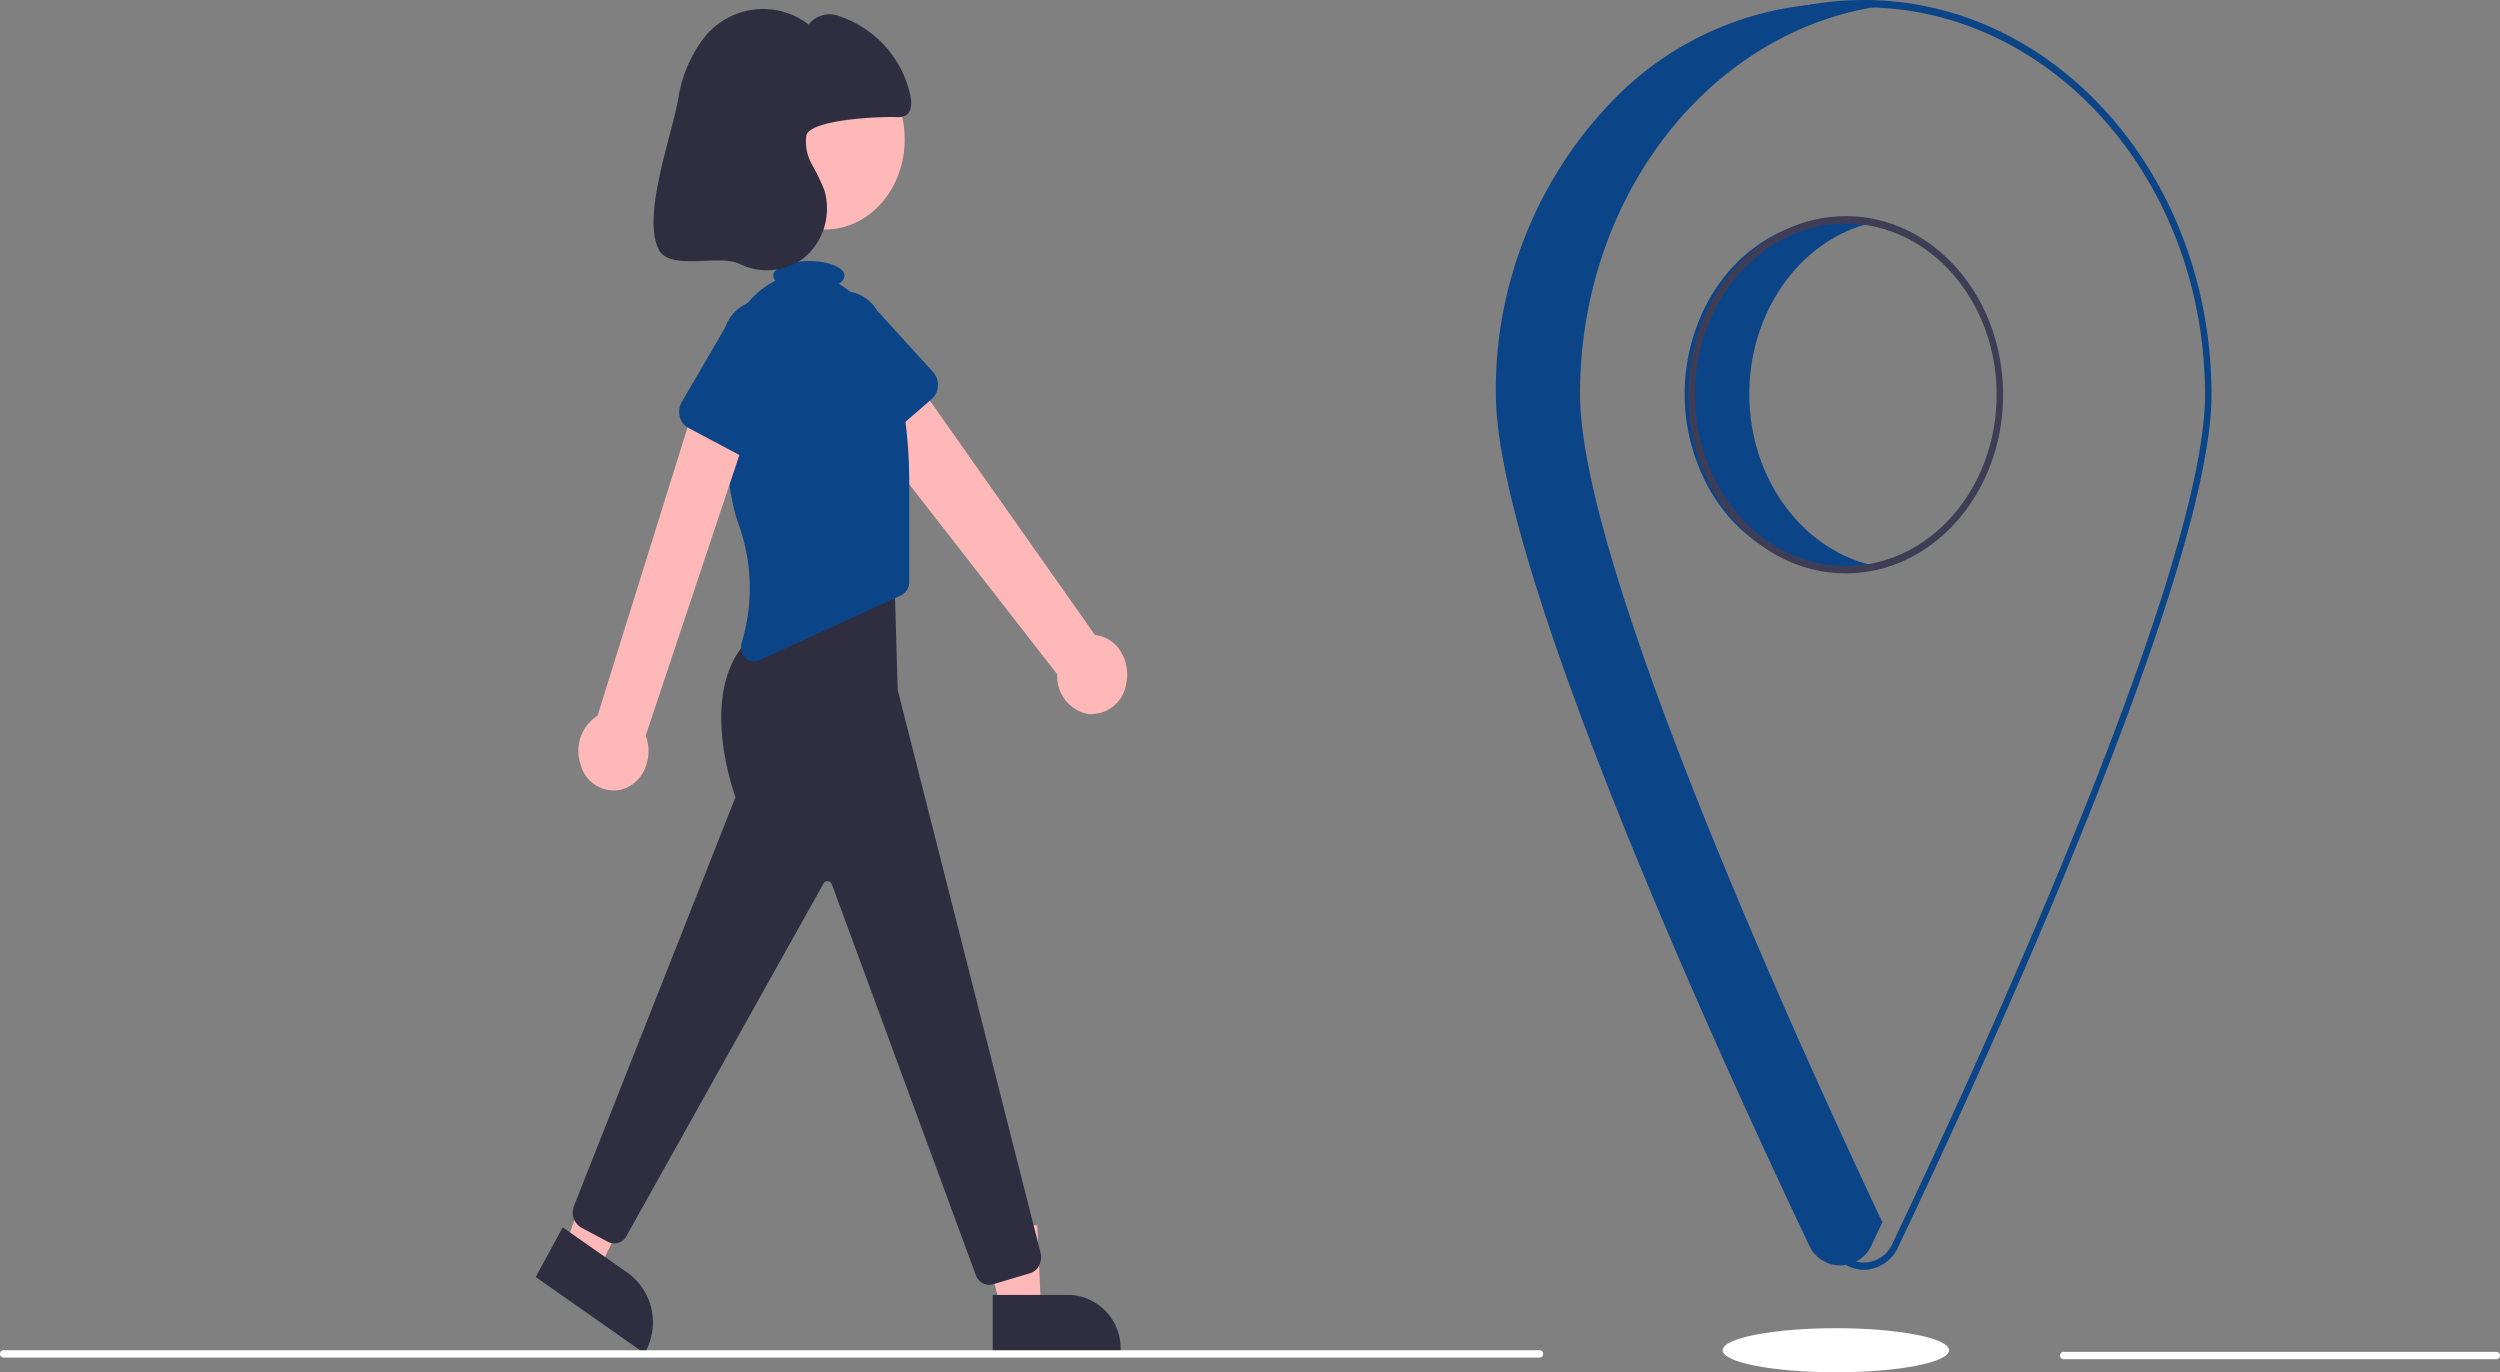 <svg xmlns="http://www.w3.org/2000/svg" width="208.146" height="114.255" viewBox="0 0 208.146 114.255">
  <rect x="0" y="0" width="208.146" height="114.255" fill="#808080" stroke="none"/>
  <g id="Group_7702" data-name="Group 7702" transform="translate(0)">
    <path id="Path_11207" data-name="Path 11207" d="M501.88,385.928a3.651,3.651,0,0,0-.452-2.732,2.833,2.833,0,0,0-2.135-1.361l-16.462-23.37-4.073,4.311,17.39,22.324a3.194,3.194,0,0,0,2.542,3.305A2.95,2.95,0,0,0,501.88,385.928Z" transform="translate(-408.124 -328.961)" fill="#ffb8b8"/>
    <path id="Path_11208" data-name="Path 11208" d="M475.681,350.205l-5.2,4.524a1.18,1.18,0,0,1-1.053.273,1.325,1.325,0,0,1-.87-.728l-3.169-6.487a4.47,4.47,0,0,1,.685-5.734,3.327,3.327,0,0,1,5.05.777l4.675,5.147a1.586,1.586,0,0,1,.392,1.143,1.541,1.541,0,0,1-.506,1.084Z" transform="translate(-398.103 -316.989)" fill="#0c4587"/>
    <ellipse id="Ellipse_566" data-name="Ellipse 566" cx="6.616" cy="7.512" rx="6.616" ry="7.512" transform="translate(62.093 4.084)" fill="#ffb8b8"/>
    <path id="Path_11209" data-name="Path 11209" d="M294.572,340.578h3.3l-.315-7.018h-4.874Z" transform="translate(-211.193 -231.54)" fill="#ffb8b8"/>
    <path id="Path_11210" data-name="Path 11210" d="M522.468,614.5h6.5a4.452,4.452,0,0,1,4.145,4.706v.153H522.468Z" transform="translate(-439.819 -506.688)" fill="#2f2e41"/>
    <path id="Path_11211" data-name="Path 11211" d="M168.975,324.163l2.809,1.971,2.981-6.158-3.4-2.415Z" transform="translate(-121.922 -220.433)" fill="#ffb8b8"/>
    <path id="Path_11212" data-name="Path 11212" d="M388.226,596.1l5.533,3.881h0a5.089,5.089,0,0,1,1.348,6.477l-.071.13-9.059-6.354Z" transform="translate(-341.374 -493.914)" fill="#2f2e41"/>
    <path id="Path_11213" data-name="Path 11213" d="M430.687,475.773a1.225,1.225,0,0,1-1.131-.887l-11.945-32.429a.418.418,0,0,0-.33-.3.387.387,0,0,0-.383.2l-16.41,29.353a1.128,1.128,0,0,1-1.519.48L396.723,471a1.466,1.466,0,0,1-.593-1.811l13.444-34.029c-.294-.811-3.157-9.138,1.243-13.251l.031-.022,11.93-6.042.3,10.391,11.891,46.846a1.542,1.542,0,0,1-.111,1.061,1.246,1.246,0,0,1-.746.651l-3.115.931a1.083,1.083,0,0,1-.311.046Z" transform="translate(-348.337 -368.792)" fill="#2f2e41"/>
    <path id="Path_11214" data-name="Path 11214" d="M456.911,343.181c-.454-2.07-1.1-4.157-1.961-5.12a12.014,12.014,0,0,1-.893-1.117,6.791,6.791,0,0,0-2.142-1.993.854.854,0,0,0,.482-.668c0-.676-1.327-1.223-2.963-1.223s-2.963.548-2.963,1.223a.631.631,0,0,0,.176.412,7.128,7.128,0,0,0-3.9,5.969c-.383,4.654-.494,10.6.847,14.365a15.611,15.611,0,0,1,.252,9.763,1.337,1.337,0,0,0,.284,1.278.981.981,0,0,0,1.141.242l11.838-5.416a1.233,1.233,0,0,0,.675-1.135v-8.227a39.01,39.01,0,0,0-.874-8.354Z" transform="translate(-382.084 -311.326)" fill="#0c4587"/>
    <path id="Path_11215" data-name="Path 11215" d="M402.2,400.662a2.985,2.985,0,0,0,1.927-1.716,3.69,3.69,0,0,0,.079-2.779l9.262-27.733-4.7-1.377L400.2,394.506a3.5,3.5,0,0,0-1.41,4.085,2.86,2.86,0,0,0,3.407,2.071Z" transform="translate(-350.446 -334.925)" fill="#ffb8b8"/>
    <path id="Path_11216" data-name="Path 11216" d="M435.488,357.367l-5.935-3.154a1.438,1.438,0,0,1-.7-.935,1.643,1.643,0,0,1,.167-1.212l3.607-6.185a3.431,3.431,0,0,1,4.8-1.955,4.346,4.346,0,0,1,1.722,5.446l-1.865,7.084a1.43,1.43,0,0,1-.713.922,1.158,1.158,0,0,1-1.08-.01Z" transform="translate(-372.259 -318.596)" fill="#0c4587"/>
    <path id="Path_11217" data-name="Path 11217" d="M440.951,273.437a1.354,1.354,0,0,0,.868-.178c.488-.363.44-1.187.275-1.822a8.947,8.947,0,0,0-5.751-6.355,2.225,2.225,0,0,0-2.672.649,6.232,6.232,0,0,0-8.8,1.228,11.134,11.134,0,0,0-2.066,5c-.565,3.145-2.986,9.632-1.645,12.458.892,1.88,5,.415,6.737,1.234a5.153,5.153,0,0,0,5.392-.494,5.374,5.374,0,0,0,1.692-5.632,18.26,18.26,0,0,0-1.049-2.169,3.877,3.877,0,0,1-.456-2.368C433.716,273.729,438.937,273.39,440.951,273.437Z" transform="translate(-366.345 -263.69)" fill="#2f2e41"/>
    <path id="Path_11218" data-name="Path 11218" d="M354.392,629.866a.327.327,0,0,1-.079.217.253.253,0,0,1-.191.089H226.176a.308.308,0,0,1,0-.612H354.123a.253.253,0,0,1,.191.089A.328.328,0,0,1,354.392,629.866Z" transform="translate(-225.907 -517.141)" fill="#fff"/>
    <ellipse id="Ellipse_567" data-name="Ellipse 567" cx="9.428" cy="1.835" rx="9.428" ry="1.835" transform="translate(143.422 110.584)" fill="#fff"/>
    <path id="Path_11219" data-name="Path 11219" d="M874.457,630.612H838.362a.308.308,0,0,1,0-.612h36.094a.308.308,0,0,1,0,.612Z" transform="translate(-666.581 -517.446)" fill="#fff"/>
    <path id="Path_11220" data-name="Path 11220" d="M734.128,336.2c0-6.864,4.222-12.8,10.134-14.242-5.12-1.248-10.393,1.163-13.323,6.09a16.223,16.223,0,0,0,0,16.308c2.931,4.926,8.205,7.336,13.324,6.087-5.912-1.443-10.135-7.377-10.136-14.243Z" transform="translate(-588.482 -303.397)" fill="#0c4587"/>
    <path id="Path_11221" data-name="Path 11221" d="M677.912,295.366c0-16.443,10.8-30.308,25.173-32.319a26.491,26.491,0,0,0-22.5,7.934,34.645,34.645,0,0,0-9.68,24.385c0,14.606,18.918,55.8,26.023,70.75a2.857,2.857,0,0,0,5.308,0c.266-.56.55-1.16.848-1.791C695.438,348.111,677.912,309.426,677.912,295.366Z" transform="translate(-546.362 -262.559)" fill="#0c4587"/>
    <path id="Path_11222" data-name="Path 11222" d="M698.946,367.723a3.209,3.209,0,0,1-2.891-1.961C688.221,349.274,670,309.357,670,294.868,670,276.715,682.96,262,698.946,262s28.946,14.715,28.946,32.868c0,9.057-7.118,28.045-14.461,45.254-4.258,9.98-8.657,19.458-11.595,25.641A3.208,3.208,0,0,1,698.946,367.723Zm0-105.112c-15.682.02-28.39,14.45-28.407,32.256,0,14.351,18.176,54.156,25.99,70.6a2.6,2.6,0,0,0,4.834,0c7.815-16.448,25.991-56.253,25.991-70.6-.018-17.806-12.726-32.236-28.407-32.256Z" transform="translate(-543.766 -262)" fill="#0c4587"/>
    <path id="Path_11223" data-name="Path 11223" d="M741.932,350.579c-7.234,0-13.1-6.659-13.1-14.873s5.864-14.873,13.1-14.873,13.1,6.659,13.1,14.873-5.868,14.864-13.1,14.873Zm0-29.134c-6.937,0-12.56,6.385-12.56,14.261s5.623,14.261,12.56,14.261,12.56-6.385,12.56-14.261-5.626-14.252-12.56-14.261Z" transform="translate(-588.255 -302.839)" fill="#3f3d56"/>
  </g>
</svg>
